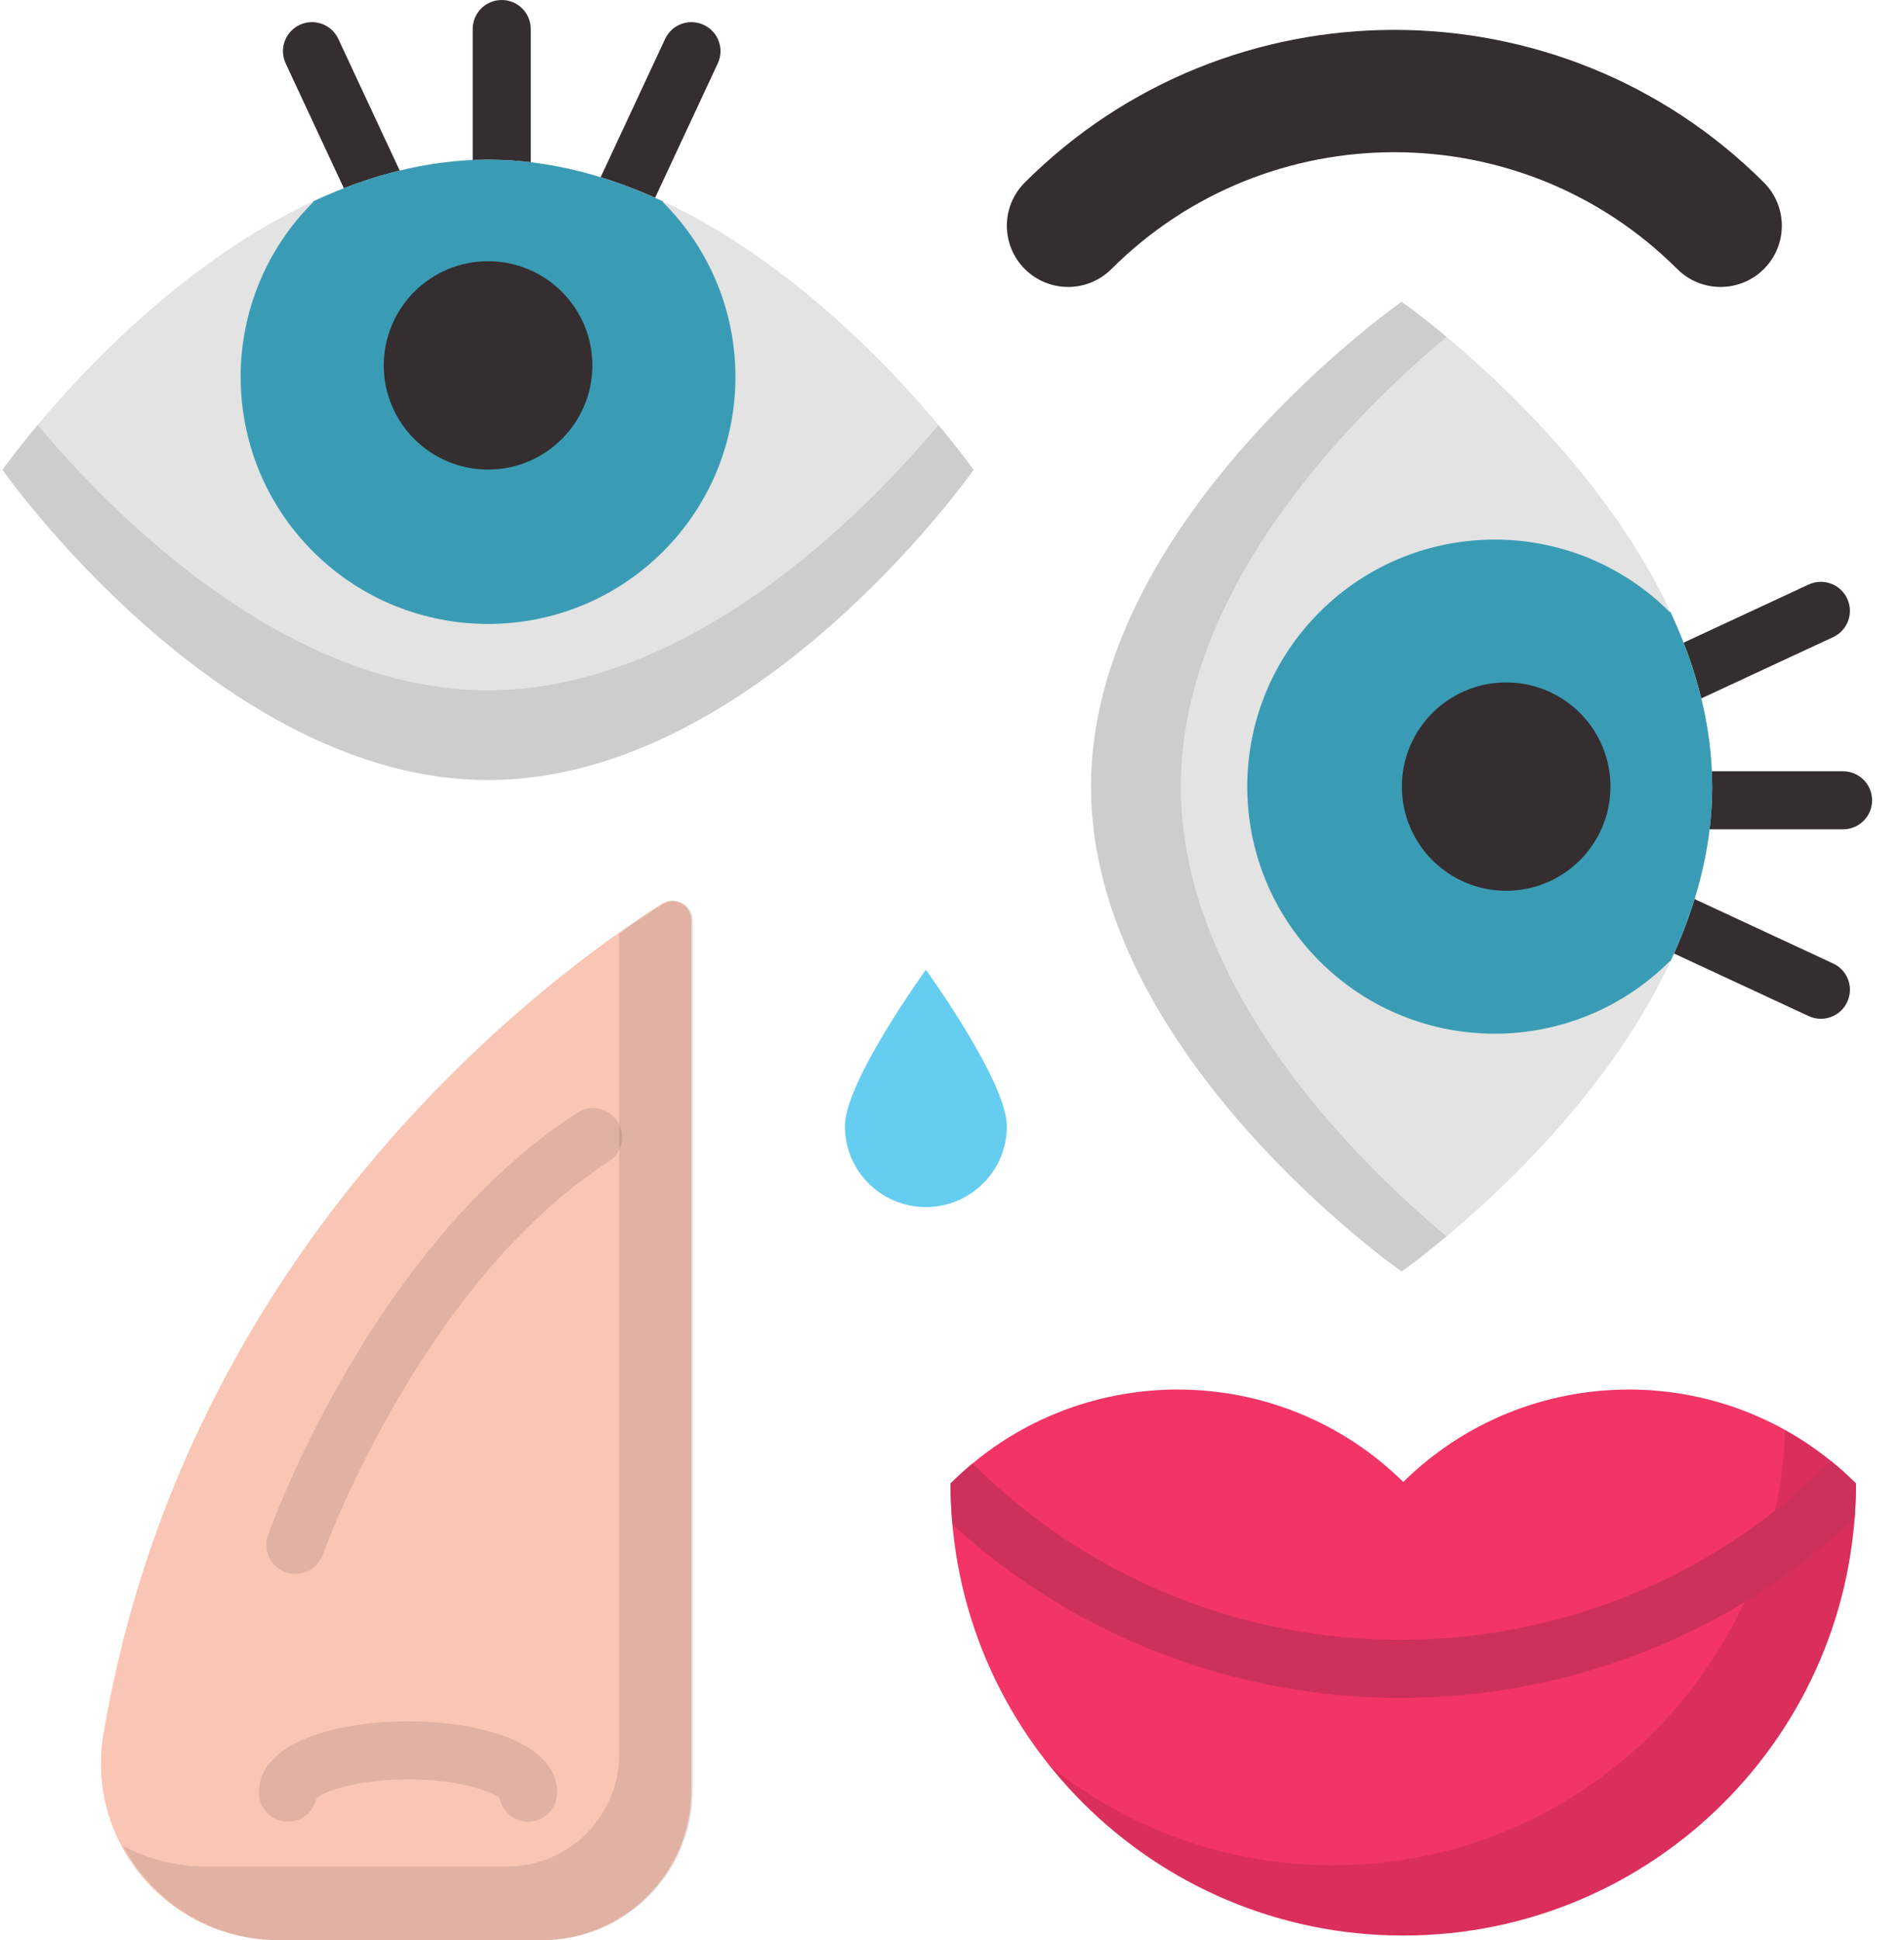 <?xml version="1.0" encoding="UTF-8"?>
<svg width="54px" height="55px" viewBox="0 0 54 55" version="1.1" xmlns="http://www.w3.org/2000/svg" xmlns:xlink="http://www.w3.org/1999/xlink">
    <!-- Generator: Sketch 51.3 (57544) - http://www.bohemiancoding.com/sketch -->
    <title>icon_prototyping</title>
    <desc>Created with Sketch.</desc>
    <defs></defs>
    <g id="Page-1" stroke="none" stroke-width="1" fill="none" fill-rule="evenodd">
        <g id="Artboard-6" transform="translate(-447, -181)" fill-rule="nonzero">
            <g id="icon_prototyping" transform="translate(447, 181)">
                <path d="M26.959,42.053 C26.959,49.13 32.708,54.867 39.798,54.867 C46.889,54.867 52.637,49.13 52.637,42.053 C49.079,38.502 43.312,38.502 39.754,42.053 L39.842,42.053 C36.285,38.502 30.517,38.502 26.959,42.053 Z" id="Shape" fill="#F23466"></path>
                <path d="M50.632,40.541 C50.379,47.396 44.732,52.875 37.803,52.875 C34.766,52.875 31.976,51.822 29.778,50.063 C32.13,52.991 35.745,54.867 39.798,54.867 C46.889,54.867 52.637,49.13 52.637,42.052 C52.026,41.443 51.35,40.941 50.632,40.541 Z" id="Shape" fill="#000000" opacity="0.1"></path>
                <path d="M18.766,25.625 C15.711,27.566 5.298,35.118 2.933,49.162 C2.418,52.219 4.795,55 7.9,55 L15.351,55 C17.703,55 19.611,53.096 19.611,50.748 L19.611,26.087 C19.611,25.654 19.132,25.393 18.766,25.625 Z" id="Shape" fill="#F9C5B5"></path>
                <path d="M18.808,25.625 C18.474,25.838 18.051,26.118 17.56,26.466 L17.56,49.733 C17.56,51.488 16.134,52.911 14.376,52.911 L5.85,52.911 C4.991,52.911 4.19,52.698 3.488,52.326 C4.328,53.901 5.991,55 7.942,55 L15.393,55 C17.746,55 19.653,53.096 19.653,50.748 L19.653,26.087 C19.653,25.654 19.174,25.393 18.808,25.625 Z" id="Shape" fill="#000000" opacity="0.1"></path>
                <g id="Group" opacity="0.1" transform="translate(7.318, 48.77)" fill="#000000">
                    <path d="M7.659,2.869 C7.255,2.869 6.92,2.58 6.849,2.197 C6.605,1.999 5.667,1.67 4.252,1.67 C2.838,1.67 1.899,1.999 1.655,2.197 C1.585,2.58 1.249,2.869 0.845,2.869 C0.39,2.869 0.022,2.501 0.022,2.047 C0.022,0.651 2.146,0.026 4.252,0.026 C6.358,0.026 8.483,0.651 8.483,2.047 C8.483,2.501 8.114,2.869 7.659,2.869 Z M6.835,2.047 C6.835,2.048 6.835,2.048 6.835,2.048 C6.835,2.048 6.835,2.048 6.835,2.047 Z M1.669,2.047 C1.669,2.048 1.669,2.048 1.669,2.048 C1.669,2.048 1.669,2.048 1.669,2.047 Z" id="Shape"></path>
                </g>
                <g id="Group" transform="translate(7.964, 0)" fill="#342E30">
                    <path d="M6.265,6.555 C5.811,6.555 5.442,6.187 5.442,5.733 L5.442,0.822 C5.442,0.368 5.811,0 6.265,0 C6.72,0 7.089,0.368 7.089,0.822 L7.089,5.733 C7.089,6.187 6.72,6.555 6.265,6.555 Z" id="Shape"></path>
                    <path d="M9.504,6.864 C9.388,6.864 9.27,6.84 9.157,6.787 C8.745,6.596 8.566,6.107 8.758,5.695 L10.9,1.103 C11.092,0.691 11.582,0.513 11.994,0.705 C12.407,0.896 12.585,1.385 12.393,1.797 L10.251,6.389 C10.112,6.688 9.815,6.864 9.504,6.864 Z" id="Shape"></path>
                    <path d="M2.883,6.555 C2.572,6.555 2.275,6.379 2.135,6.08 L0.138,1.797 C-0.054,1.385 0.125,0.896 0.537,0.704 C0.949,0.513 1.439,0.691 1.631,1.103 L3.629,5.386 C3.821,5.797 3.642,6.286 3.23,6.478 C3.117,6.53 2.999,6.555 2.883,6.555 Z" id="Shape"></path>
                </g>
                <path d="M27.612,13.319 C27.612,13.319 21.447,22.112 13.842,22.112 C6.236,22.112 0.071,13.319 0.071,13.319 C0.071,13.319 6.237,4.526 13.842,4.526 C21.447,4.526 27.612,13.319 27.612,13.319 Z" id="Shape" fill="#E3E3E3"></path>
                <path d="M13.842,19.568 C8.058,19.568 3.107,14.483 1.068,12.047 C0.426,12.814 0.071,13.319 0.071,13.319 C0.071,13.319 6.236,22.112 13.841,22.112 C21.447,22.112 27.612,13.319 27.612,13.319 C27.612,13.319 27.257,12.814 26.615,12.047 C24.576,14.483 19.625,19.568 13.842,19.568 Z" id="Shape" fill="#000000" opacity="0.1"></path>
                <path d="M8.88,15.637 C11.62,18.371 16.063,18.371 18.803,15.637 C21.543,12.902 21.543,8.468 18.803,5.733 L18.803,5.709 C17.264,4.992 15.591,4.526 13.842,4.526 C12.092,4.526 10.42,4.992 8.88,5.709 L8.88,5.733 C6.14,8.468 6.14,12.902 8.88,15.637 Z" id="Shape" fill="#3A9CB4"></path>
                <ellipse id="Oval" fill="#342E30" cx="13.842" cy="10.358" rx="2.958" ry="2.953"></ellipse>
                <g id="Group" opacity="0.1" transform="translate(7.534, 31.367)" fill="#000000">
                    <path d="M0.844,13.25 C0.752,13.25 0.659,13.235 0.568,13.202 C0.139,13.051 -0.085,12.581 0.067,12.153 C0.186,11.819 3.042,3.93 8.838,0.176 C9.22,-0.071 9.73,0.037 9.978,0.418 C10.225,0.799 10.117,1.308 9.735,1.555 C4.403,5.009 1.647,12.626 1.62,12.703 C1.5,13.04 1.183,13.25 0.844,13.25 Z" id="Shape"></path>
                </g>
                <path d="M48.798,8.134 C48.353,8.134 47.908,7.965 47.569,7.626 C43.145,3.211 35.946,3.211 31.522,7.626 C30.843,8.304 29.743,8.303 29.065,7.626 C28.386,6.949 28.386,5.851 29.065,5.173 C34.844,-0.595 44.247,-0.595 50.026,5.173 C50.705,5.851 50.705,6.949 50.026,7.626 C49.687,7.965 49.242,8.134 48.798,8.134 Z" id="Shape" fill="#342E30"></path>
                <path d="M28.556,31.925 C28.556,33.191 27.527,34.217 26.259,34.217 C24.99,34.217 23.962,33.191 23.962,31.925 C23.962,30.659 26.259,27.491 26.259,27.491 C26.259,27.491 28.556,30.659 28.556,31.925 Z" id="Shape" fill="#65CDEF"></path>
                <g id="Group" transform="translate(46.171, 16.436)" fill="#342E30">
                    <path d="M0.357,6.251 C0.357,5.796 0.726,5.428 1.181,5.428 L6.101,5.428 C6.556,5.428 6.924,5.796 6.924,6.251 C6.924,6.705 6.556,7.073 6.101,7.073 L1.181,7.073 C0.726,7.073 0.357,6.705 0.357,6.251 Z" id="Shape"></path>
                    <path d="M0.047,9.483 C0.047,9.367 0.072,9.249 0.124,9.137 C0.316,8.725 0.806,8.547 1.219,8.738 L5.819,10.876 C6.232,11.068 6.411,11.557 6.218,11.968 C6.026,12.38 5.537,12.558 5.124,12.367 L0.523,10.229 C0.223,10.089 0.047,9.793 0.047,9.483 Z" id="Shape"></path>
                    <path d="M0.357,2.874 C0.357,2.564 0.533,2.268 0.833,2.128 L5.124,0.134 C5.537,-0.057 6.026,0.121 6.218,0.533 C6.41,0.944 6.232,1.433 5.819,1.625 L1.528,3.619 C1.116,3.811 0.626,3.632 0.434,3.221 C0.382,3.108 0.357,2.99 0.357,2.874 Z" id="Shape"></path>
                </g>
                <path d="M39.751,36.043 C39.751,36.043 30.942,29.889 30.942,22.299 C30.942,14.708 39.751,8.554 39.751,8.554 C39.751,8.554 48.56,14.708 48.56,22.299 C48.56,29.889 39.751,36.043 39.751,36.043 Z" id="Shape" fill="#E3E3E3"></path>
                <path d="M33.49,22.299 C33.49,16.526 38.585,11.585 41.026,9.549 C40.257,8.908 39.751,8.554 39.751,8.554 C39.751,8.554 30.942,14.708 30.942,22.299 C30.942,29.889 39.751,36.043 39.751,36.043 C39.751,36.043 40.257,35.689 41.026,35.048 C38.585,33.013 33.49,28.072 33.49,22.299 Z" id="Shape" fill="#000000" opacity="0.1"></path>
                <path d="M37.429,17.347 C34.689,20.082 34.689,24.516 37.429,27.251 C40.169,29.986 44.612,29.986 47.352,27.251 L47.376,27.251 C48.094,25.714 48.561,24.045 48.561,22.299 C48.561,20.553 48.094,18.883 47.376,17.347 L47.352,17.347 C44.612,14.612 40.169,14.612 37.429,17.347 Z" id="Shape" fill="#3A9CB4"></path>
                <ellipse id="Oval" fill="#342E30" cx="42.717" cy="22.298" rx="2.958" ry="2.953"></ellipse>
                <path d="M51.867,41.471 C45.173,48.153 34.284,48.158 27.583,41.487 C27.369,41.665 27.16,41.852 26.959,42.053 C26.959,42.445 26.978,42.832 27.013,43.215 C30.599,46.491 35.158,48.13 39.717,48.13 C44.352,48.13 48.986,46.437 52.598,43.052 C52.624,42.722 52.637,42.389 52.637,42.053 C52.41,41.826 52.173,41.614 51.929,41.416 C51.908,41.433 51.887,41.452 51.867,41.471 Z" id="Shape" fill="#CD315B"></path>
            </g>
        </g>
    </g>
</svg>